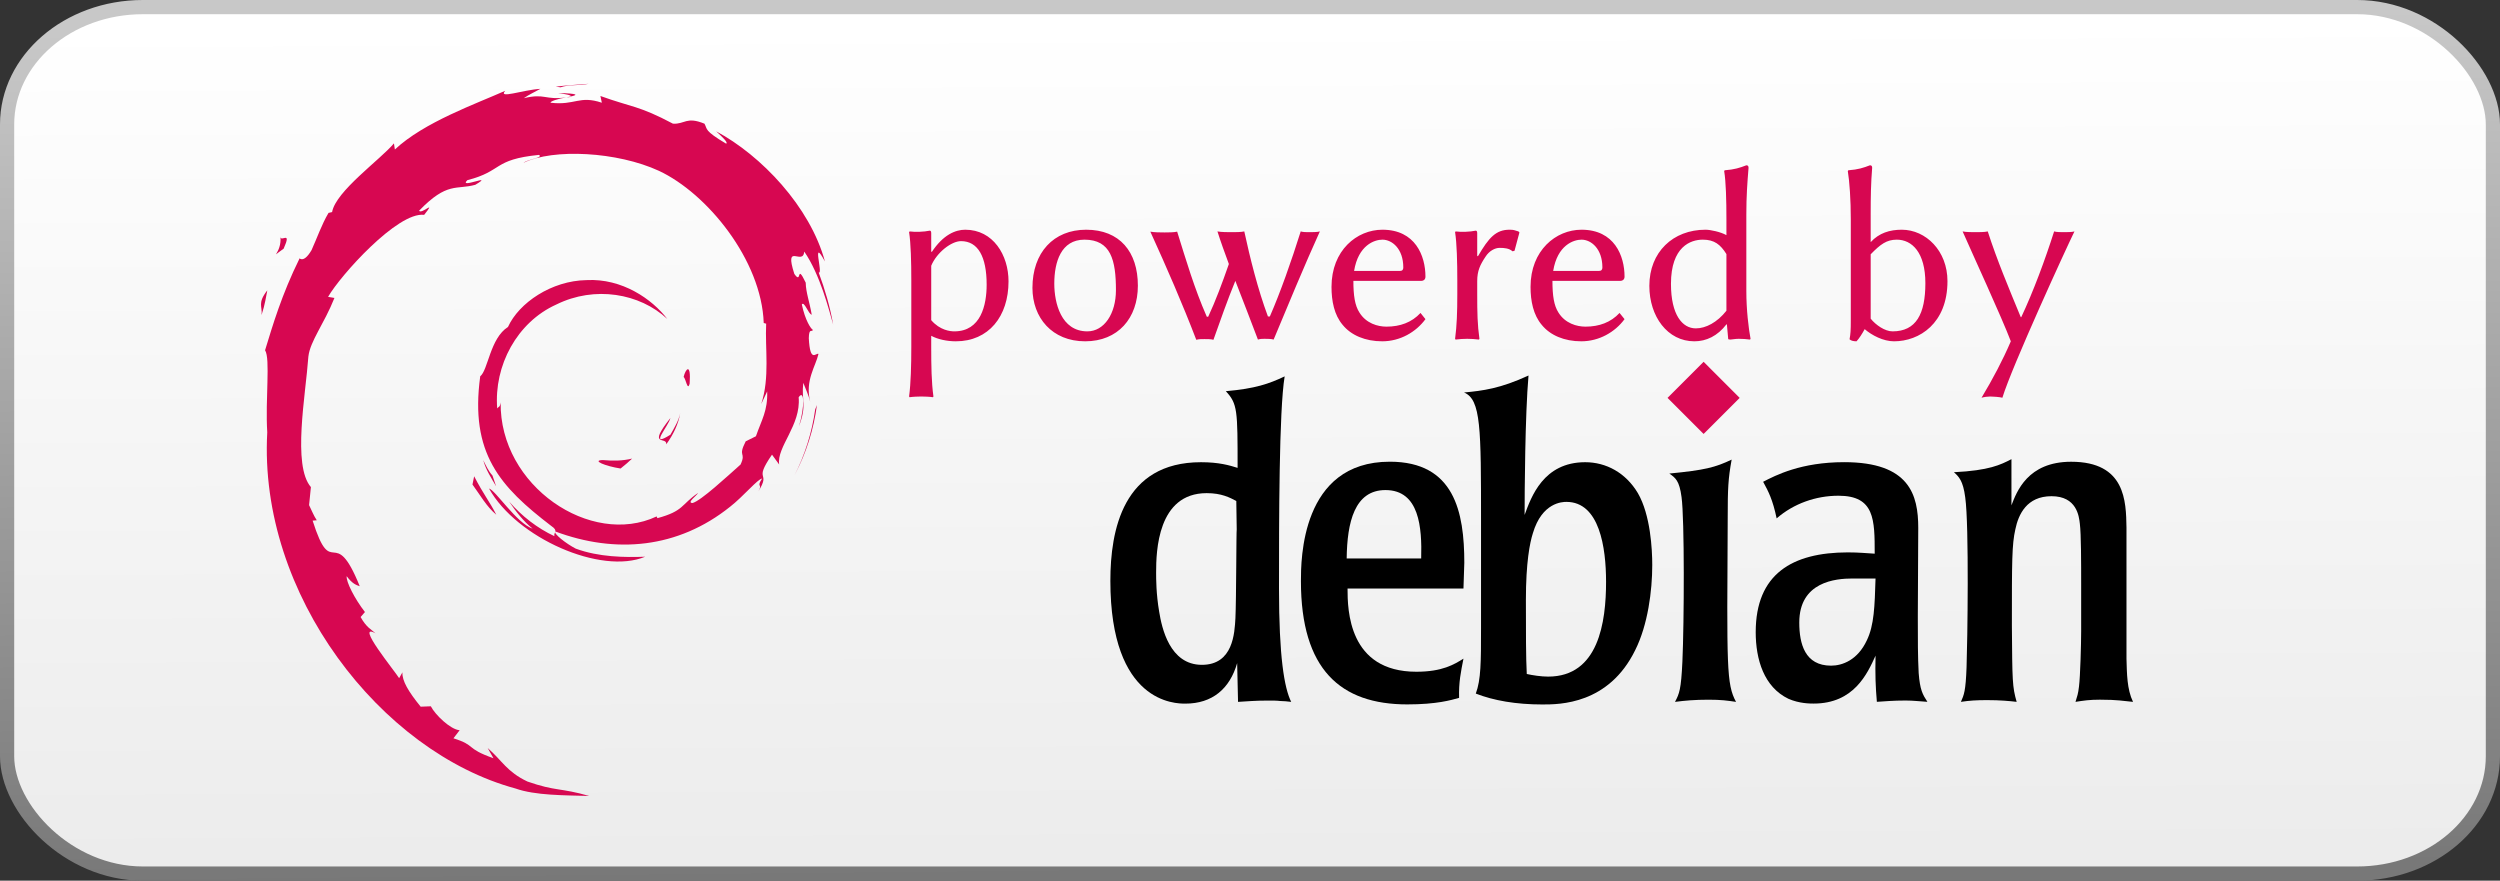 <?xml version="1.0" encoding="UTF-8" standalone="no"?>
<svg
   xmlns:dc="http://purl.org/dc/elements/1.1/"
   xmlns:cc="http://creativecommons.org/ns#"
   xmlns:rdf="http://www.w3.org/1999/02/22-rdf-syntax-ns#"
   xmlns:svg="http://www.w3.org/2000/svg"
   xmlns="http://www.w3.org/2000/svg"
   xmlns:xlink="http://www.w3.org/1999/xlink"
   xmlns:sodipodi="http://sodipodi.sourceforge.net/DTD/sodipodi-0.dtd"
   xmlns:inkscape="http://www.inkscape.org/namespaces/inkscape"
   id="svg2"
   width="88"
   height="31"
   version="1.1"
   inkscape:version="0.91 r13725"
   sodipodi:docname="Powered_by_debian.svg">
  <rect width="100%" height="100%" fill="#333333" stroke="none"/>
  <sodipodi:namedview
     pagecolor="#ffffff"
     bordercolor="#666666"
     borderopacity="1"
     objecttolerance="10"
     gridtolerance="10"
     guidetolerance="10"
     inkscape:pageopacity="0"
     inkscape:pageshadow="2"
     inkscape:window-width="1920"
     inkscape:window-height="1052"
     id="namedview4178"
     showgrid="false"
     inkscape:zoom="8"
     inkscape:cx="12.748623"
     inkscape:cy="35.61366"
     inkscape:window-x="0"
     inkscape:window-y="0"
     inkscape:window-maximized="1"
     inkscape:current-layer="g5029" />
  <defs
     id="defs4">
    <linearGradient
       id="linearGradient4218">
      <stop
         id="stop4220"
         offset="0"
         style="stop-color:rgb(200, 200, 200);stop-opacity:1" />
      <stop
         id="stop4222"
         offset="1"
         style="stop-color:rgb(120, 120, 120);stop-opacity:1" />
    </linearGradient>
    <linearGradient
       id="linearGradient4255">
      <stop
         id="stop4257"
         offset="0"
         style="stop-color:rgb(255, 255, 255);stop-opacity:1" />
      <stop
         id="stop4259"
         offset="1"
         style="stop-color:rgb(235, 235, 235);stop-opacity:1" />
    </linearGradient>
    <linearGradient
       id="linearGradient3485"
       gradientUnits="userSpaceOnUse"
       gradientTransform="matrix(0.989 0 0 0.98 -59.801 -51.238)"
       x1="475.3"
       y1="320.26"
       x2="475.3"
       y2="749.32"
       xlink:href="#linearGradient3479" />
    <linearGradient
       id="linearGradient3479">
      <stop
         id="stop3481"
         offset="0"
         style="stop-color:rgb(204, 204, 204);stop-opacity:1" />
      <stop
         id="stop3483"
         offset="1"
         style="stop-color:rgb(246, 246, 246);stop-opacity:1" />
    </linearGradient>
    <linearGradient
       id="linearGradient3412"
       gradientUnits="userSpaceOnUse"
       gradientTransform="matrix(0.989,0,0,0.984,290.579,13.942)"
       x1="400.37"
       y1="755.73"
       x2="400.51"
       y2="787.18"
       xlink:href="#linearGradient4255" />
    <linearGradient
       id="linearGradient3414"
       gradientUnits="userSpaceOnUse"
       gradientTransform="matrix(0.994,0,0,0.984,288.688,13.631)"
       x1="385.53"
       y1="756.12"
       x2="385.83"
       y2="786.63"
       xlink:href="#linearGradient4218" />
    <linearGradient
       inkscape:collect="always"
       xlink:href="#linearGradient4255"
       id="linearGradient5123"
       gradientUnits="userSpaceOnUse"
       gradientTransform="matrix(0.989,0,0,0.984,-334.351,-743.008)"
       x1="400.37"
       y1="755.73"
       x2="400.51"
       y2="787.18" />
    <linearGradient
       inkscape:collect="always"
       xlink:href="#linearGradient4218"
       id="linearGradient5125"
       gradientUnits="userSpaceOnUse"
       gradientTransform="matrix(0.994,0,0,0.984,-336.242,-743.319)"
       x1="385.53"
       y1="756.12"
       x2="385.83"
       y2="786.63" />
  </defs>
  <g
     inkscape:label="Layer 1 copy"
     id="g5029"
     inkscape:groupmode="layer"
     style="display:inline;opacity:1">
    <rect
       style="fill:url(#linearGradient5123);stroke:url(#linearGradient5125);stroke-width:0.5"
       ry="4.13"
       rx="4.78"
       height="30.5"
       width="87.5"
       y="0.25"
       x="0.25"
       id="rect5035" />
    <g
       id="g5178"
       transform="matrix(0.278,0,0,0.278,-6.346,47.693)">
      <path
         inkscape:connector-curvature="0"
         style="fill:#d70751"
         d="m 99.173,-113.303 c -1.494,0.02 0.281,0.768 2.232,1.069 0.541,-0.422 1.027,-0.846 1.463,-1.26 -1.213,0.297 -2.449,0.304 -3.695,0.191"
         id="path5085" />
      <path
         inkscape:connector-curvature="0"
         style="fill:#d70751"
         d="m 107.19,-115.302 c 0.893,-1.229 1.541,-2.573 1.77,-3.963 -0.201,0.99 -0.736,1.845 -1.244,2.749 -2.793,1.759 -0.264,-1.044 -0.002,-2.111 -3.002,3.783 -0.414,2.268 -0.524,3.325"
         id="path5087" />
      <path
         inkscape:connector-curvature="0"
         style="fill:#d70751"
         d="m 110.153,-123.006 c 0.182,-2.691 -0.529,-1.839 -0.768,-0.814 0.278,0.146 0.499,1.898 0.768,0.814"
         id="path5089" />
      <path
         inkscape:connector-curvature="0"
         style="fill:#d70751"
         d="m 93.505,-159.784 c 0.798,0.142 1.724,0.252 1.591,0.443 0.876,-0.193 1.073,-0.367 -1.591,-0.443"
         id="path5091" />
      <path
         inkscape:connector-curvature="0"
         style="fill:#d70751"
         d="m 95.097,-159.341 -0.561,0.117 0.523,-0.048 0.038,-0.069"
         id="path5093" />
      <path
         inkscape:connector-curvature="0"
         style="fill:#d70751"
         d="m 119.966,-121.986 c 0.09,2.416 -0.705,3.59 -1.424,5.666 l -1.293,0.643 c -1.057,2.054 0.105,1.304 -0.652,2.937 -1.652,1.467 -5.006,4.589 -6.08,4.875 -0.785,-0.017 0.531,-0.926 0.703,-1.281 -2.209,1.516 -1.773,2.276 -5.152,3.199 l -0.098,-0.221 c -8.33,3.92 -19.902,-3.847 -19.75,-14.443 -0.088,0.672 -0.253,0.504 -0.437,0.774 -0.43,-5.451 2.518,-10.926 7.49,-13.165 4.863,-2.406 10.564,-1.42 14.045,1.829 -1.912,-2.506 -5.721,-5.163 -10.232,-4.917 -4.421,0.072 -8.558,2.881 -9.938,5.932 -2.264,1.425 -2.528,5.496 -3.514,6.242 -1.329,9.76 2.497,13.975 8.97,18.936 1.016,0.686 0.286,0.791 0.422,1.313 -2.15,-1.006 -4.118,-2.526 -5.738,-4.387 0.86,1.257 1.787,2.479 2.986,3.439 -2.029,-0.685 -4.738,-4.913 -5.527,-5.085 3.495,6.258 14.178,10.975 19.775,8.634 -2.59,0.096 -5.879,0.053 -8.787,-1.022 -1.225,-0.629 -2.884,-1.93 -2.587,-2.173 7.636,2.851 15.522,2.158 22.128,-3.137 1.682,-1.31 3.518,-3.537 4.049,-3.567 -0.799,1.202 0.137,0.578 -0.477,1.639 1.672,-2.701 -0.729,-1.1 1.73,-4.664 l 0.908,1.25 c -0.34,-2.244 2.785,-4.966 2.467,-8.512 0.717,-1.084 0.799,1.168 0.039,3.662 1.055,-2.767 0.279,-3.212 0.549,-5.496 0.291,0.768 0.678,1.583 0.875,2.394 -0.688,-2.675 0.703,-4.503 1.049,-6.058 -0.342,-0.15 -1.061,1.182 -1.227,-1.976 0.025,-1.372 0.383,-0.719 0.52,-1.057 -0.268,-0.155 -0.975,-1.207 -1.404,-3.224 0.309,-0.475 0.832,1.229 1.256,1.298 -0.273,-1.603 -0.742,-2.826 -0.762,-4.057 -1.24,-2.59 -0.439,0.346 -1.443,-1.112 -1.32,-4.114 1.094,-0.955 1.258,-2.823 1.998,2.895 3.137,7.385 3.662,9.244 -0.4,-2.267 -1.045,-4.464 -1.834,-6.589 0.609,0.257 -0.979,-4.663 0.791,-1.405 -1.889,-6.945 -8.078,-13.435 -13.773,-16.479 0.695,0.637 1.574,1.437 1.26,1.563 -2.834,-1.685 -2.336,-1.818 -2.742,-2.53 -2.305,-0.939 -2.459,0.077 -3.984,0.002 -4.35,-2.308 -5.188,-2.063 -9.191,-3.507 l 0.182,0.852 c -2.881,-0.96 -3.357,0.362 -6.47,0.002 -0.189,-0.147 0.998,-0.536 1.976,-0.677 -2.786,0.368 -2.656,-0.55 -5.382,0.101 0.671,-0.471 1.383,-0.784 2.099,-1.184 -2.271,0.138 -5.424,1.322 -4.451,0.244 -3.705,1.654 -10.286,3.975 -13.979,7.438 l -0.116,-0.776 c -1.692,2.031 -7.379,6.066 -7.832,8.699 l -0.453,0.105 c -0.879,1.491 -1.45,3.18 -2.148,4.713 -1.151,1.963 -1.688,0.756 -1.524,1.064 -2.265,4.592 -3.392,8.45 -4.363,11.616 0.692,1.035 0.017,6.232 0.278,10.391 -1.136,20.544 14.418,40.488 31.419,45.092 2.492,0.893 6.197,0.861 9.349,0.949 -3.718,-1.064 -4.198,-0.563 -7.822,-1.826 -2.613,-1.232 -3.185,-2.637 -5.037,-4.244 l 0.733,1.295 c -3.63,-1.285 -2.111,-1.59 -5.065,-2.525 l 0.783,-1.021 c -1.177,-0.09 -3.117,-1.982 -3.647,-3.033 l -1.288,0.051 c -1.546,-1.906 -2.371,-3.283 -2.31,-4.35 l -0.416,0.742 c -0.471,-0.809 -5.691,-7.158 -2.983,-5.68 -0.503,-0.458 -1.172,-0.747 -1.897,-2.066 l 0.551,-0.629 c -1.301,-1.677 -2.398,-3.826 -2.314,-4.542 0.695,0.938 1.177,1.114 1.655,1.275 -3.291,-8.164 -3.476,-0.449 -5.967,-8.31 l 0.526,-0.042 c -0.403,-0.611 -0.65,-1.27 -0.974,-1.919 l 0.23,-2.285 c -2.368,-2.736 -0.662,-11.645 -0.319,-16.53 0.235,-1.986 1.977,-4.101 3.3,-7.418 l -0.806,-0.138 c 1.542,-2.688 8.802,-10.799 12.166,-10.383 1.629,-2.046 -0.324,-0.008 -0.643,-0.522 3.579,-3.703 4.704,-2.616 7.119,-3.283 2.603,-1.545 -2.235,0.604 -1.001,-0.589 4.503,-1.149 3.19,-2.614 9.063,-3.197 0.62,0.352 -1.437,0.544 -1.953,1.001 3.75,-1.836 11.869,-1.417 17.145,1.018 6.117,2.861 12.994,11.314 13.266,19.267 l 0.309,0.083 c -0.156,3.162 0.484,6.819 -0.627,10.177 l 0.751,-1.591"
         id="path5095" />
      <path
         inkscape:connector-curvature="0"
         style="fill:#d70751"
         d="m 82.863,-111.253 -0.211,1.047 c 0.983,1.335 1.763,2.781 3.016,3.821 -0.902,-1.759 -1.571,-2.486 -2.805,-4.868"
         id="path5097" />
      <path
         inkscape:connector-curvature="0"
         style="fill:#d70751"
         d="m 85.184,-111.343 c -0.52,-0.576 -0.826,-1.268 -1.172,-1.956 0.33,1.211 1.006,2.252 1.633,3.312 l -0.461,-1.356"
         id="path5099" />
      <path
         inkscape:connector-curvature="0"
         style="fill:#d70751"
         d="m 126.267,-120.273 -0.219,0.552 c -0.402,2.858 -1.273,5.686 -2.605,8.309 1.472,-2.767 2.421,-5.794 2.824,-8.861"
         id="path5101" />
      <path
         inkscape:connector-curvature="0"
         style="fill:#d70751"
         d="m 93.802,-160.501 c 1.009,-0.369 2.482,-0.203 3.556,-0.446 -1.398,0.117 -2.789,0.187 -4.162,0.362 l 0.606,0.084"
         id="path5103" />
      <path
         inkscape:connector-curvature="0"
         style="fill:#d70751"
         d="m 58.332,-141.64 c 0.233,2.154 -1.62,2.991 0.41,1.569 1.09,-2.454 -0.424,-0.677 -0.41,-1.569"
         id="path5105" />
      <path
         inkscape:connector-curvature="0"
         style="fill:#d70751"
         d="m 55.944,-131.666 c 0.469,-1.437 0.553,-2.299 0.732,-3.132 -1.293,1.654 -0.596,2.007 -0.732,3.132"
         id="path5107" />
    </g>
    <g
       id="g5192"
       transform="matrix(0.331,0,0,0.331,26.439,30.363)">
      <path
         inkscape:connector-curvature="0"
         d="m 51.642,-35.44 c -0.045,0.047 -0.045,7.506 -0.138,9.453 -0.092,1.574 -0.232,4.957 -3.568,4.957 -3.429,0 -4.263,-3.939 -4.541,-5.652 -0.324,-1.9 -0.324,-3.477 -0.324,-4.17 0,-2.225 0.139,-8.436 5.375,-8.436 1.576,0 2.456,0.465 3.151,0.834 l 0.045,3.02 z m -13.437,5.47 c 0,13.066 6.951,13.066 7.97,13.066 2.873,0 4.727,-1.576 5.514,-4.309 l 0.093,4.123 c 0.881,-0.047 1.761,-0.139 3.197,-0.139 0.51,0 0.926,0 1.298,0.047 0.371,0 0.741,0.045 1.158,0.092 -0.741,-1.482 -1.297,-4.818 -1.297,-12.049 0,-7.043 0,-18.951 0.602,-22.566 -1.667,0.789 -3.105,1.299 -6.256,1.576 1.251,1.344 1.251,2.039 1.251,8.154 -0.879,-0.277 -1.992,-0.602 -3.892,-0.602 -8.294,0 -9.638,7.23 -9.638,12.61"
         id="path5109" />
      <path
         inkscape:connector-curvature="0"
         d="m 63.335,-32.34 c 0.047,-3.846 0.835,-7.275 4.124,-7.275 3.615,0 3.891,3.984 3.799,7.275 l -7.923,0 z m 12.51,0.46 c 0,-5.422 -1.065,-10.752 -7.923,-10.752 -9.452,0 -9.452,10.475 -9.452,12.697 0,9.406 4.216,13.113 11.306,13.113 3.149,0 4.68,-0.461 5.514,-0.695 -0.046,-1.668 0.185,-2.734 0.465,-4.17 -0.975,0.604 -2.226,1.391 -5.006,1.391 -7.229,0 -7.322,-6.582 -7.322,-8.852 l 12.328,0 0.09,-2.74"
         id="path5111" />
      <path
         inkscape:connector-curvature="0"
         d="m 90.92,-29.88 c 0,4.309 -0.787,10.102 -6.162,10.102 -0.742,0 -1.668,-0.141 -2.27,-0.279 -0.093,-1.668 -0.093,-4.541 -0.093,-7.877 0,-3.986 0.416,-6.068 0.742,-7.09 0.972,-3.289 3.15,-3.334 3.566,-3.334 3.522,0 4.217,4.86 4.217,8.48 z m -13.298,5.05 c 0,3.43 0,5.375 -0.556,6.857 1.9,0.742 4.262,1.158 7.09,1.158 1.807,0 7.043,0 9.869,-5.791 1.344,-2.688 1.807,-6.303 1.807,-9.037 0,-1.668 -0.186,-5.328 -1.529,-7.646 -1.296,-2.176 -3.382,-3.289 -5.605,-3.289 -4.449,0 -5.746,3.707 -6.44,5.607 0,-2.363 0.045,-10.611 0.415,-14.828 -3.011,1.391 -4.866,1.621 -6.857,1.807 1.807,0.74 1.807,3.801 1.807,13.764 l 0,11.397"
         id="path5113" />
      <path
         inkscape:connector-curvature="0"
         d="m 104.739,-17.09 c -0.928,-0.139 -1.578,-0.232 -2.922,-0.232 -1.48,0 -2.502,0.094 -3.566,0.232 0.463,-0.881 0.648,-1.299 0.787,-4.309 0.186,-4.125 0.232,-15.154 -0.092,-17.471 -0.232,-1.762 -0.648,-2.039 -1.297,-2.502 3.799,-0.371 4.865,-0.648 6.625,-1.482 -0.369,2.037 -0.418,3.059 -0.418,6.162 -0.091,15.98 -0.138,17.7 0.883,19.6"
         id="path5115" />
      <path
         inkscape:connector-curvature="0"
         d="m 119.577,-30.21 c -0.092,2.92 -0.139,4.959 -0.928,6.58 -0.973,2.086 -2.594,2.688 -3.799,2.688 -2.783,0 -3.383,-2.316 -3.383,-4.586 0,-4.355 3.893,-4.682 5.652,-4.682 l 2.458,0 z m -12.744,5.7 c 0,2.92 0.881,5.838 3.477,7.09 1.158,0.51 2.316,0.51 2.688,0.51 4.264,0 5.699,-3.152 6.58,-5.098 -0.047,2.039 0,3.289 0.139,4.912 0.834,-0.047 1.668,-0.139 3.059,-0.139 0.787,0 1.529,0.092 2.316,0.139 -0.51,-0.787 -0.787,-1.252 -0.928,-3.059 -0.092,-1.76 -0.092,-3.521 -0.092,-5.977 l 0.047,-9.453 c 0,-3.523 -0.928,-6.998 -7.879,-6.998 -4.586,0 -7.273,1.391 -8.617,2.086 0.557,1.02 1.02,1.898 1.436,3.893 1.809,-1.576 4.172,-2.41 6.58,-2.41 3.848,0 3.848,2.549 3.848,6.162 -0.881,-0.045 -1.623,-0.137 -2.875,-0.137 -5.887,0.01 -9.779,2.28 -9.779,8.49"
         id="path5117" />
      <path
         inkscape:connector-curvature="0"
         d="m 146.263,-21.68 c 0.047,1.576 0.047,3.244 0.695,4.588 -1.021,-0.092 -1.623,-0.232 -3.521,-0.232 -1.113,0 -1.715,0.094 -2.596,0.232 0.184,-0.602 0.279,-0.834 0.371,-1.623 0.139,-1.064 0.232,-4.633 0.232,-5.885 l 0,-5.004 c 0,-2.178 0,-5.33 -0.141,-6.441 -0.092,-0.787 -0.322,-2.918 -3.012,-2.918 -2.641,0 -3.521,1.945 -3.846,3.521 -0.369,1.621 -0.369,3.383 -0.369,10.24 0.045,5.932 0.045,6.486 0.508,8.109 -0.787,-0.092 -1.76,-0.184 -3.15,-0.184 -1.113,0 -1.854,0.045 -2.779,0.184 0.324,-0.742 0.51,-1.113 0.602,-3.707 0.094,-2.549 0.279,-15.061 -0.141,-18.025 -0.23,-1.809 -0.695,-2.225 -1.203,-2.688 3.754,-0.186 4.957,-0.789 6.117,-1.389 l 0,4.91 c 0.555,-1.438 1.713,-4.635 6.348,-4.635 5.793,0 5.838,4.217 5.885,6.996 l 0,13.928"
         id="path5119" />
      <path
         inkscape:connector-curvature="0"
         style="fill:#d70751"
         d="m 105.13,-49.42 -3.838,3.836 -3.836,-3.836 3.836,-3.836 3.838,3.84"
         id="path5121" />
    </g>
    <path
       style="font-style:normal;font-variant:normal;font-weight:normal;font-stretch:normal;font-size:8.75px;line-height:125%;font-family:'Linux Biolinum';-inkscape-font-specification:'Linux Biolinum';letter-spacing:0px;word-spacing:0px;fill:#d70751;fill-opacity:1;stroke:none;stroke-width:1px;stroke-linecap:butt;stroke-linejoin:miter;stroke-opacity:1"
       d="M 61.471 5.818 C 61.243 5.906 61.059 5.968 60.709 5.994 L 60.691 6.02 C 60.753 6.396 60.77 7.044 60.77 7.709 L 60.77 8.277 C 60.568 8.164 60.21 8.086 60.035 8.086 C 58.889 8.086 58.057 8.873 58.057 10.062 C 58.057 11.139 58.696 12.014 59.641 12.014 C 60.061 12.014 60.455 11.829 60.77 11.418 L 60.787 11.418 L 60.832 11.926 C 60.832 11.943 60.858 11.953 60.91 11.953 C 61.024 11.944 61.085 11.926 61.207 11.926 C 61.321 11.926 61.488 11.936 61.602 11.953 L 61.619 11.926 C 61.549 11.55 61.471 10.902 61.471 10.246 L 61.471 7.551 C 61.471 6.903 61.505 6.449 61.549 5.906 C 61.549 5.845 61.523 5.818 61.471 5.818 z M 65.822 5.818 C 65.595 5.906 65.411 5.968 65.061 5.994 L 65.043 6.02 C 65.104 6.396 65.148 7.044 65.148 7.709 L 65.148 11.287 C 65.148 11.628 65.139 11.76 65.104 11.943 C 65.156 11.996 65.253 12.014 65.35 12.014 C 65.446 11.909 65.54 11.761 65.637 11.586 C 65.89 11.805 66.294 12.014 66.67 12.014 C 67.562 12.014 68.551 11.384 68.551 9.896 C 68.551 8.829 67.79 8.086 66.941 8.086 C 66.521 8.086 66.145 8.2 65.848 8.523 L 65.848 7.551 C 65.848 6.903 65.857 6.449 65.9 5.906 C 65.9 5.845 65.875 5.818 65.822 5.818 z M 33.977 8.086 C 33.635 8.086 33.199 8.261 32.797 8.873 L 32.779 8.846 L 32.779 8.207 C 32.779 8.146 32.762 8.119 32.727 8.119 C 32.525 8.163 32.21 8.173 32.018 8.146 L 32 8.172 C 32.061 8.557 32.078 9.213 32.078 9.869 L 32.078 12.207 C 32.078 12.863 32.061 13.493 32 13.957 L 32.018 13.982 C 32.123 13.965 32.325 13.957 32.43 13.957 C 32.535 13.957 32.735 13.965 32.84 13.982 L 32.857 13.957 C 32.787 13.458 32.779 12.872 32.779 12.207 L 32.779 11.82 C 33.007 11.943 33.33 12.014 33.645 12.014 C 34.8 12.014 35.5 11.138 35.5 9.904 C 35.5 8.977 34.957 8.086 33.977 8.086 z M 38.232 8.086 C 37.086 8.086 36.342 8.89 36.342 10.133 C 36.342 11.183 37.034 12.014 38.197 12.014 C 39.352 12.014 40.053 11.201 40.053 10.055 C 40.053 8.865 39.414 8.086 38.232 8.086 z M 48.662 8.086 C 47.761 8.086 46.869 8.811 46.869 10.098 C 46.869 10.596 46.964 11.086 47.262 11.436 C 47.559 11.803 48.059 12.014 48.654 12.014 C 49.284 12.014 49.843 11.689 50.176 11.234 L 50.002 11.016 C 49.696 11.348 49.284 11.498 48.803 11.498 C 48.496 11.498 48.086 11.383 47.85 10.998 C 47.692 10.753 47.639 10.403 47.639 9.887 L 50.02 9.887 C 50.116 9.887 50.176 9.835 50.176 9.738 C 50.176 9.003 49.817 8.086 48.662 8.086 z M 53.135 8.086 C 52.662 8.086 52.408 8.356 52.023 9.021 L 51.998 9.004 L 51.998 8.207 C 51.998 8.146 51.98 8.119 51.945 8.119 C 51.744 8.163 51.429 8.173 51.236 8.146 L 51.219 8.172 C 51.28 8.557 51.297 9.213 51.297 9.869 L 51.297 10.352 C 51.297 11.008 51.28 11.462 51.219 11.926 L 51.236 11.953 C 51.341 11.936 51.541 11.926 51.646 11.926 C 51.751 11.926 51.954 11.936 52.059 11.953 L 52.076 11.926 C 52.006 11.427 51.998 11.017 51.998 10.352 L 51.998 9.896 C 51.998 9.529 52.102 9.318 52.295 9.029 C 52.417 8.837 52.619 8.725 52.785 8.725 C 52.96 8.725 53.126 8.741 53.24 8.846 L 53.311 8.828 L 53.484 8.182 L 53.449 8.146 C 53.3 8.103 53.292 8.086 53.135 8.086 z M 55.67 8.086 C 54.769 8.086 53.875 8.811 53.875 10.098 C 53.875 10.596 53.972 11.086 54.27 11.436 C 54.567 11.803 55.065 12.014 55.66 12.014 C 56.29 12.014 56.851 11.689 57.184 11.234 L 57.008 11.016 C 56.702 11.348 56.29 11.498 55.809 11.498 C 55.502 11.498 55.092 11.383 54.855 10.998 C 54.698 10.753 54.646 10.403 54.646 9.887 L 57.025 9.887 C 57.122 9.887 57.184 9.835 57.184 9.738 C 57.184 9.003 56.825 8.086 55.67 8.086 z M 42.854 8.146 C 42.967 8.505 43.107 8.89 43.256 9.293 C 43.028 9.949 42.783 10.606 42.529 11.148 L 42.479 11.148 C 42.041 10.151 41.751 9.161 41.436 8.154 C 41.322 8.181 41.121 8.182 40.998 8.182 C 40.858 8.182 40.632 8.181 40.492 8.154 C 41.078 9.441 41.619 10.683 42.109 11.961 C 42.197 11.935 42.311 11.936 42.398 11.936 C 42.486 11.936 42.634 11.935 42.713 11.961 C 42.949 11.296 43.204 10.569 43.484 9.887 C 43.747 10.569 44.026 11.279 44.279 11.953 C 44.367 11.927 44.42 11.926 44.508 11.926 C 44.595 11.926 44.753 11.927 44.832 11.953 C 45.261 10.921 45.96 9.24 46.459 8.146 C 46.38 8.173 46.17 8.172 46.082 8.172 C 45.995 8.172 45.864 8.173 45.785 8.146 C 45.461 9.179 45.067 10.299 44.699 11.139 L 44.631 11.139 C 44.272 10.176 44 9.074 43.799 8.146 C 43.685 8.173 43.484 8.172 43.361 8.172 C 43.221 8.172 42.994 8.173 42.854 8.146 z M 69.084 8.146 C 69.425 8.925 70.466 11.182 70.781 12.014 C 70.501 12.67 70.144 13.344 69.75 14 C 69.838 13.974 69.967 13.957 70.055 13.957 C 70.142 13.957 70.397 13.974 70.484 14 C 70.817 12.906 72.733 8.733 73.021 8.146 C 72.934 8.173 72.734 8.172 72.646 8.172 C 72.559 8.172 72.392 8.173 72.305 8.146 C 71.99 9.135 71.577 10.254 71.148 11.164 L 71.131 11.164 C 70.702 10.123 70.293 9.153 69.969 8.146 C 69.855 8.173 69.662 8.172 69.539 8.172 C 69.425 8.172 69.206 8.173 69.084 8.146 z M 38.172 8.436 C 39.099 8.436 39.281 9.152 39.281 10.211 C 39.281 11.051 38.862 11.664 38.275 11.664 C 37.348 11.664 37.111 10.658 37.111 9.984 C 37.111 9.223 37.349 8.436 38.172 8.436 z M 48.662 8.436 C 49.003 8.436 49.396 8.758 49.396 9.414 C 49.396 9.493 49.363 9.537 49.275 9.537 L 47.664 9.537 C 47.813 8.627 48.382 8.436 48.662 8.436 z M 55.67 8.436 C 56.011 8.436 56.404 8.758 56.404 9.414 C 56.404 9.493 56.369 9.537 56.281 9.537 L 54.672 9.537 C 54.821 8.627 55.39 8.436 55.67 8.436 z M 59.939 8.436 C 60.351 8.436 60.56 8.611 60.77 8.943 L 60.77 10.938 C 60.446 11.349 60.043 11.559 59.693 11.559 C 59.221 11.559 58.818 11.086 58.818 9.992 C 58.818 8.68 59.511 8.436 59.939 8.436 z M 66.766 8.436 C 67.299 8.436 67.773 8.882 67.773 9.967 C 67.773 11.052 67.448 11.664 66.617 11.664 C 66.346 11.664 66.023 11.436 65.848 11.217 L 65.848 8.951 C 66.189 8.601 66.407 8.436 66.766 8.436 z M 33.828 8.488 C 34.423 8.488 34.73 9.031 34.73 10.02 C 34.73 10.737 34.528 11.664 33.592 11.664 C 33.452 11.664 33.086 11.628 32.779 11.27 L 32.779 9.354 C 32.972 8.89 33.487 8.488 33.828 8.488 z "
       id="text5201" />
  </g>
</svg>
